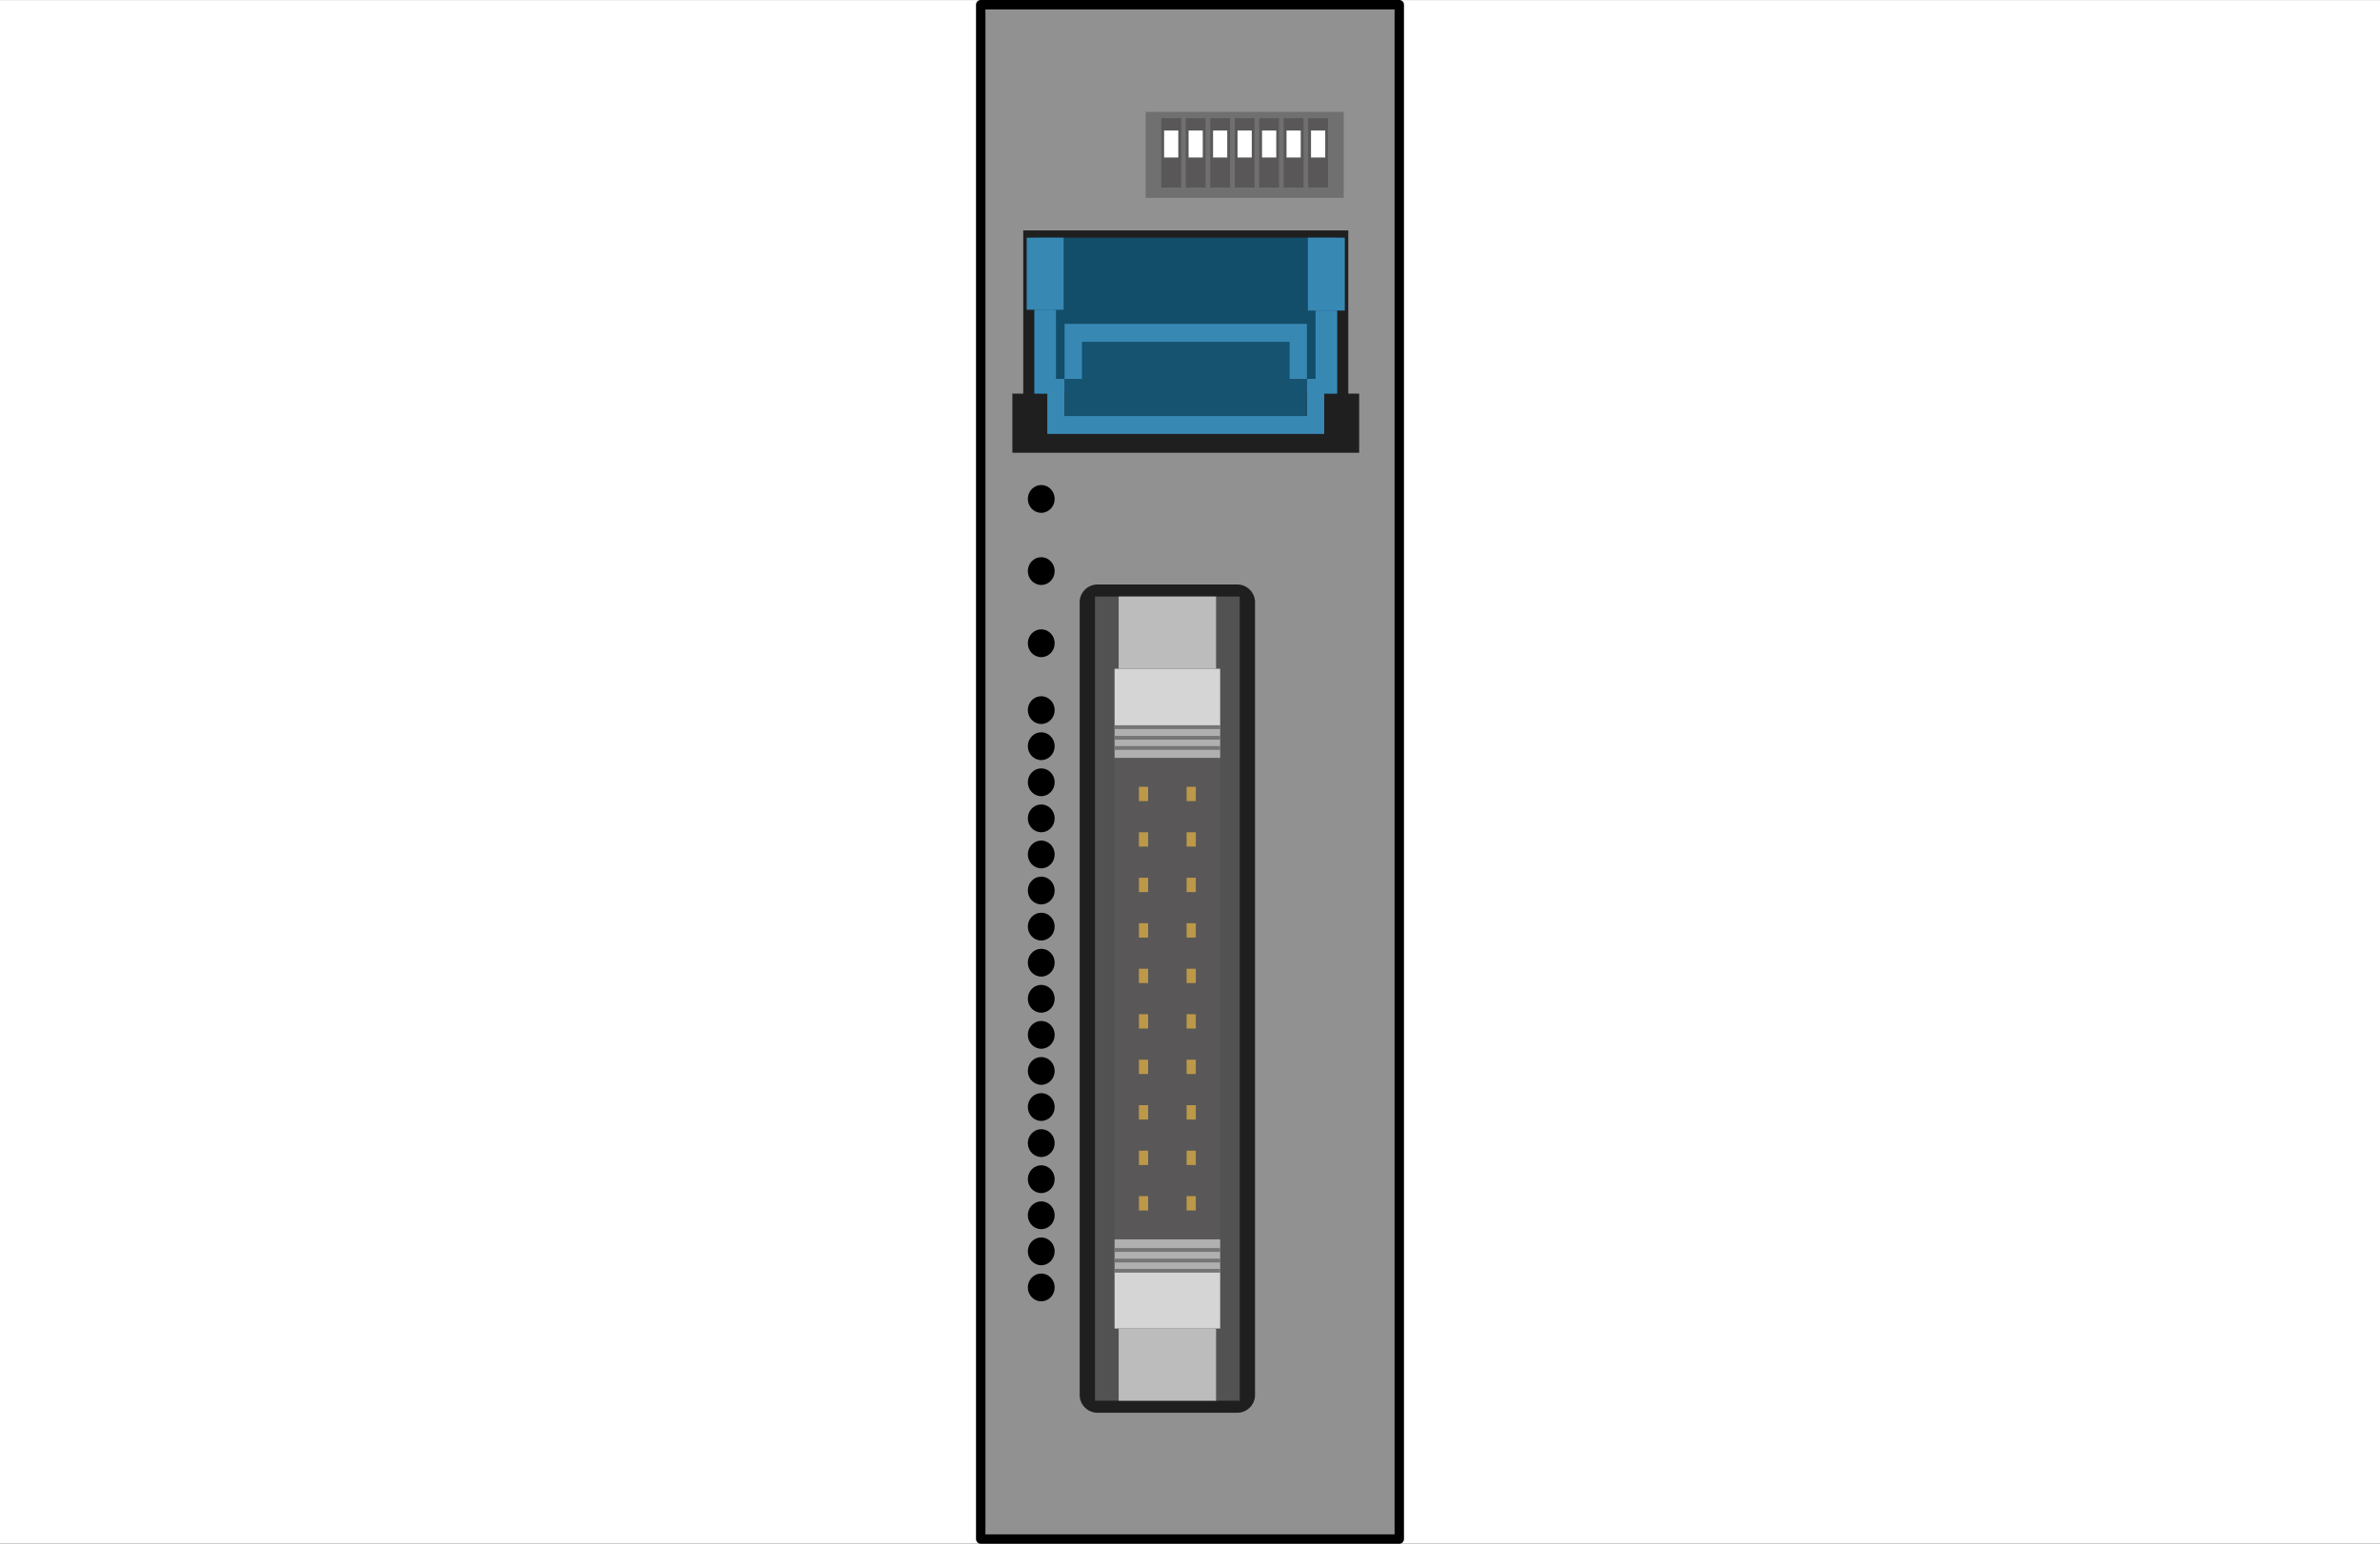 <svg xmlns="http://www.w3.org/2000/svg" width="74" height="48.003" viewBox="0 0 74 48.003"><rect x="0" y="0" width="74" height="48.003" fill="#333333" stroke="none"/><title>cc-link_lt_rio_mil_cn</title><rect y="0.001" width="74" height="48" fill="#fff"/><rect x="30.493" y="0.146" width="13.014" height="47.711" fill="#919191"/><polygon points="41.921 12.24 41.921 7.165 31.815 7.165 31.815 12.24 31.477 12.24 31.477 14.079 31.815 14.079 41.921 14.079 42.26 14.079 42.26 12.24 41.921 12.24" fill="#1f1f1f"/><rect x="32.163" y="7.39" width="9.411" height="4.85" fill="#124d6a"/><rect x="31.923" y="7.39" width="1.148" height="2.242" fill="#3888b4"/><rect x="40.665" y="7.39" width="1.148" height="2.267" fill="#3888b4"/><rect x="32.163" y="9.632" width="0.67" height="2.607" fill="#3888b4"/><polygon points="40.635 11.782 40.635 12.936 33.101 12.936 33.101 11.782 32.563 11.782 32.563 12.936 32.563 13.493 33.101 13.493 40.635 13.493 41.173 13.493 41.173 12.936 41.173 11.782 40.635 11.782" fill="#3888b4"/><rect x="40.904" y="9.657" width="0.67" height="2.583" fill="#3888b4"/><rect x="33.101" y="10.072" width="7.534" height="2.865" fill="#165371"/><polygon points="40.097 11.782 40.097 10.629 33.64 10.629 33.64 11.782 33.101 11.782 33.101 10.629 33.101 10.072 33.64 10.072 40.097 10.072 40.635 10.072 40.635 10.629 40.635 11.782 40.097 11.782" fill="#3888b4"/><rect x="35.62" y="3.479" width="6.16" height="2.673" fill="#717071"/><rect x="36.107" y="3.674" width="0.617" height="2.157" fill="#595757"/><rect x="36.195" y="4.059" width="0.441" height="0.838" fill="#fff"/><rect x="36.868" y="3.674" width="0.617" height="2.157" fill="#595757"/><rect x="36.956" y="4.059" width="0.441" height="0.838" fill="#fff"/><rect x="37.63" y="3.674" width="0.616" height="2.157" fill="#595757"/><rect x="37.717" y="4.059" width="0.441" height="0.838" fill="#fff"/><rect x="38.391" y="3.674" width="0.616" height="2.157" fill="#595757"/><rect x="38.478" y="4.059" width="0.442" height="0.838" fill="#fff"/><rect x="39.152" y="3.674" width="0.616" height="2.157" fill="#595757"/><rect x="39.24" y="4.059" width="0.442" height="0.838" fill="#fff"/><rect x="39.914" y="3.674" width="0.616" height="2.157" fill="#595757"/><rect x="40.001" y="4.059" width="0.442" height="0.838" fill="#fff"/><rect x="40.675" y="3.674" width="0.616" height="2.157" fill="#595757"/><rect x="40.763" y="4.059" width="0.442" height="0.838" fill="#fff"/><path d="M39.022,43.368a0.554,0.554,0,0,1-.542.561H34.112a0.554,0.554,0,0,1-.542-0.561V18.735a0.554,0.554,0,0,1,.542-0.561H38.48a0.554,0.554,0,0,1,.542.561V43.368Z" transform="translate(0 0.001)" fill="#1f1f1f"/><rect x="34.046" y="18.549" width="4.5" height="25.007" fill="#525252"/><rect x="34.655" y="22.577" width="3.283" height="16.95" fill="#595757"/><rect x="34.655" y="20.795" width="3.283" height="1.782" fill="#d5d5d5"/><rect x="34.782" y="18.549" width="3.029" height="2.246" fill="#bcbcbc"/><rect x="34.655" y="22.577" width="3.283" height="0.99" fill="#b0b0b0"/><rect x="34.655" y="39.528" width="3.283" height="1.782" fill="#d5d5d5"/><rect x="34.782" y="41.31" width="3.029" height="2.246" fill="#bcbcbc"/><rect x="34.655" y="38.538" width="3.283" height="0.99" fill="#b0b0b0"/><rect x="35.411" y="24.465" width="0.287" height="0.446" fill="#bc9849"/><rect x="36.894" y="24.465" width="0.287" height="0.446" fill="#bc9849"/><rect x="35.411" y="25.879" width="0.287" height="0.446" fill="#bc9849"/><rect x="36.894" y="25.879" width="0.287" height="0.446" fill="#bc9849"/><rect x="35.411" y="27.294" width="0.287" height="0.446" fill="#bc9849"/><rect x="36.894" y="27.294" width="0.287" height="0.446" fill="#bc9849"/><rect x="35.411" y="28.708" width="0.287" height="0.446" fill="#bc9849"/><rect x="36.894" y="28.708" width="0.287" height="0.446" fill="#bc9849"/><rect x="35.411" y="30.123" width="0.287" height="0.446" fill="#bc9849"/><rect x="36.894" y="30.123" width="0.287" height="0.446" fill="#bc9849"/><rect x="35.411" y="31.537" width="0.287" height="0.446" fill="#bc9849"/><rect x="36.894" y="31.537" width="0.287" height="0.446" fill="#bc9849"/><rect x="35.411" y="32.951" width="0.287" height="0.446" fill="#bc9849"/><rect x="36.894" y="32.951" width="0.287" height="0.446" fill="#bc9849"/><rect x="35.411" y="34.366" width="0.287" height="0.446" fill="#bc9849"/><rect x="36.894" y="34.366" width="0.287" height="0.446" fill="#bc9849"/><rect x="35.411" y="35.78" width="0.287" height="0.446" fill="#bc9849"/><rect x="36.894" y="35.78" width="0.287" height="0.446" fill="#bc9849"/><rect x="35.411" y="37.194" width="0.287" height="0.446" fill="#bc9849"/><rect x="36.894" y="37.194" width="0.287" height="0.446" fill="#bc9849"/><ellipse cx="32.375" cy="22.081" rx="0.417" ry="0.432"/><ellipse cx="32.375" cy="23.203" rx="0.417" ry="0.432"/><ellipse cx="32.375" cy="24.325" rx="0.417" ry="0.432"/><ellipse cx="32.375" cy="25.447" rx="0.417" ry="0.432"/><ellipse cx="32.375" cy="26.569" rx="0.417" ry="0.432"/><ellipse cx="32.375" cy="27.691" rx="0.417" ry="0.432"/><ellipse cx="32.375" cy="15.514" rx="0.417" ry="0.432"/><ellipse cx="32.375" cy="17.758" rx="0.417" ry="0.432"/><ellipse cx="32.375" cy="20.002" rx="0.417" ry="0.432"/><ellipse cx="32.375" cy="28.813" rx="0.417" ry="0.432"/><ellipse cx="32.375" cy="29.935" rx="0.417" ry="0.432"/><ellipse cx="32.375" cy="31.057" rx="0.417" ry="0.432"/><ellipse cx="32.375" cy="32.179" rx="0.417" ry="0.432"/><ellipse cx="32.375" cy="33.301" rx="0.417" ry="0.432"/><ellipse cx="32.375" cy="34.423" rx="0.417" ry="0.432"/><ellipse cx="32.375" cy="35.545" rx="0.417" ry="0.432"/><ellipse cx="32.375" cy="36.667" rx="0.417" ry="0.432"/><ellipse cx="32.375" cy="37.789" rx="0.417" ry="0.432"/><ellipse cx="32.375" cy="38.911" rx="0.417" ry="0.432"/><ellipse cx="32.375" cy="40.033" rx="0.417" ry="0.432"/><rect x="30.493" y="0.146" width="13.014" height="47.711" fill="none" stroke="#000" stroke-linecap="round" stroke-linejoin="round" stroke-width="0.292"/><line x1="34.655" y1="23.258" x2="37.938" y2="23.258" fill="none" stroke="#757575" stroke-width="0.117"/><line x1="34.655" y1="22.941" x2="37.938" y2="22.941" fill="none" stroke="#757575" stroke-width="0.117"/><line x1="34.655" y1="22.611" x2="37.938" y2="22.611" fill="none" stroke="#757575" stroke-width="0.117"/><line x1="34.655" y1="39.515" x2="37.938" y2="39.515" fill="none" stroke="#757575" stroke-width="0.117"/><line x1="34.655" y1="39.198" x2="37.938" y2="39.198" fill="none" stroke="#757575" stroke-width="0.117"/><line x1="34.655" y1="38.868" x2="37.938" y2="38.868" fill="none" stroke="#757575" stroke-width="0.117"/></svg>
